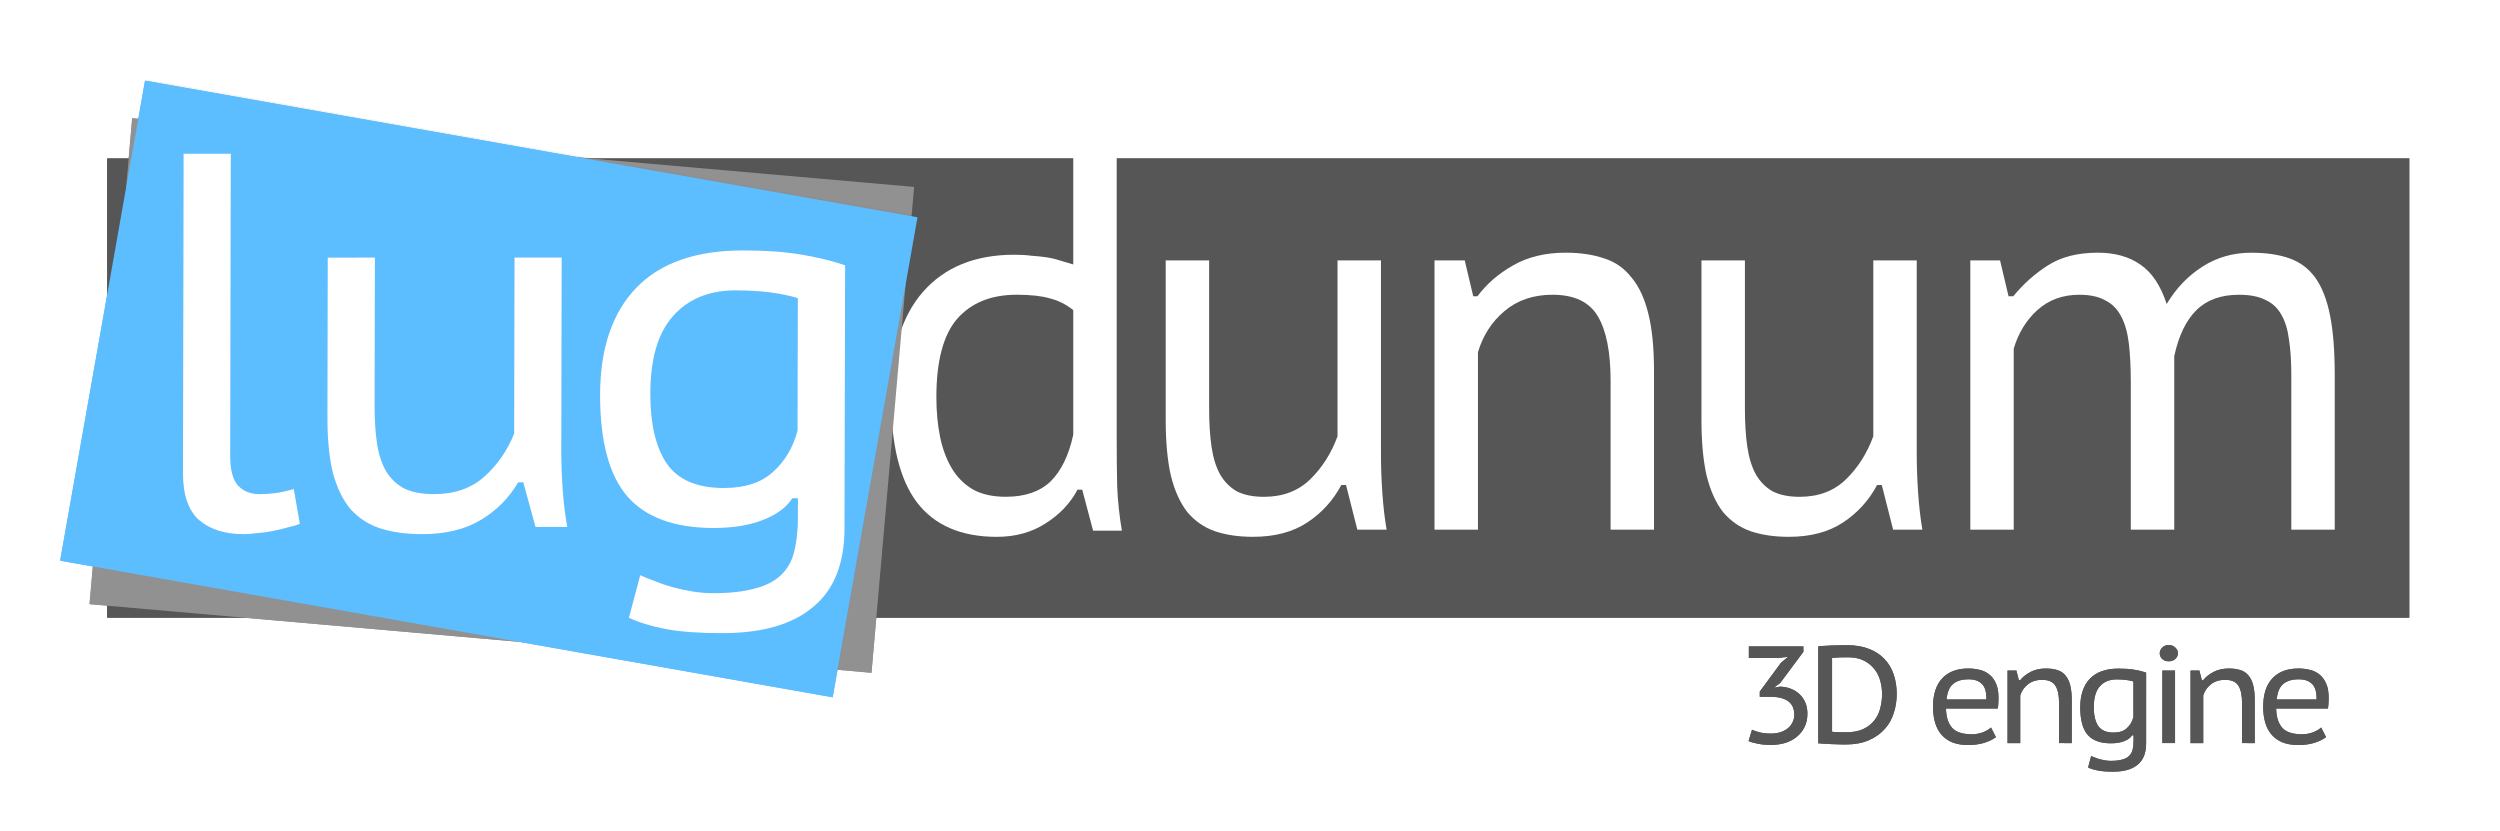 <?xml version="1.0" encoding="UTF-8" standalone="no"?>
<svg
   xmlns:osb="http://www.openswatchbook.org/uri/2009/osb"
   xmlns:dc="http://purl.org/dc/elements/1.1/"
   xmlns:cc="http://creativecommons.org/ns#"
   xmlns:rdf="http://www.w3.org/1999/02/22-rdf-syntax-ns#"
   xmlns:svg="http://www.w3.org/2000/svg"
   xmlns="http://www.w3.org/2000/svg"
   xmlns:xlink="http://www.w3.org/1999/xlink"
   xmlns:sodipodi="http://sodipodi.sourceforge.net/DTD/sodipodi-0.dtd"
   xmlns:inkscape="http://www.inkscape.org/namespaces/inkscape"
   height="36.833mm"
   id="svg169"
   inkscape:export-filename="/home/arch/git/lugdunum/Visual-Identity/logo/logo.png"
   inkscape:export-xdpi="149.25999"
   inkscape:export-ydpi="149.25999"
   inkscape:version="0.92.1 r"
   sodipodi:docname="long.svg"
   version="1.1"
   viewBox="0 0 110.792 36.833"
   width="110.792mm">
  <sodipodi:namedview
     bordercolor="#666666"
     borderopacity="1"
     fit-margin-bottom="2"
     fit-margin-left="2"
     fit-margin-right="2"
     fit-margin-top="2"
     gridtolerance="10"
     guidetolerance="10"
     id="namedview171"
     inkscape:current-layer="layer1"
     inkscape:cx="418.35672"
     inkscape:cy="-143.81057"
     inkscape:guide-bbox="true"
     inkscape:object-paths="true"
     inkscape:pagecheckerboard="false"
     inkscape:pageopacity="0"
     inkscape:pageshadow="2"
     inkscape:showpageshadow="true"
     inkscape:snap-center="true"
     inkscape:snap-midpoints="true"
     inkscape:snap-object-midpoints="true"
     inkscape:snap-smooth-nodes="true"
     inkscape:window-height="1051"
     inkscape:window-maximized="1"
     inkscape:window-width="1920"
     inkscape:window-x="0"
     inkscape:window-y="0"
     inkscape:zoom="0.5648008"
     objecttolerance="10"
     pagecolor="#ffffff"
     showborder="true"
     showgrid="false"
     showguides="true" />
  <defs
     id="defs31">
    <linearGradient
       id="linearGradient6999"
       osb:paint="solid">
      <stop
         id="stop6997"
         offset="0"
         style="stop-color:#000000;stop-opacity:1;" />
    </linearGradient>
    <linearGradient
       id="linearGradient6993">
      <stop
         id="stop6991"
         offset="0"
         style="stop-color:#000000;stop-opacity:1;" />
    </linearGradient>
    <linearGradient
       id="linearGradient6985"
       osb:paint="solid">
      <stop
         id="stop6983"
         offset="0"
         style="stop-color:#ade300;stop-opacity:1;" />
    </linearGradient>
    <linearGradient
       id="linearGradient5542">
      <stop
         id="stop5540"
         offset="0"
         style="stop-color:#ade300;stop-opacity:1;" />
    </linearGradient>
    <linearGradient
       id="secondary-main-color-4"
       osb:paint="solid">
      <stop
         id="stop5534"
         offset="0"
         style="stop-color:#a2de40;stop-opacity:1;" />
    </linearGradient>
    <linearGradient
       id="card-back-dark-color-7"
       osb:paint="solid">
      <stop
         id="stop6178"
         offset="0"
         style="stop-color:#9d9d9d;stop-opacity:1;" />
    </linearGradient>
    <linearGradient
       id="background-dark-color-6"
       osb:paint="solid">
      <stop
         id="stop6170"
         offset="0"
         style="stop-color:#6d6d6d;stop-opacity:1;" />
    </linearGradient>
    <linearGradient
       id="sub-text-dark-color-3"
       osb:paint="solid">
      <stop
         id="stop6164"
         offset="0"
         style="stop-color:#ffffff;stop-opacity:1;" />
    </linearGradient>
    <linearGradient
       gradientTransform="translate(28.404,118.455)"
       id="sub-text-color"
       osb:paint="solid">
      <stop
         id="stop2"
         offset="0"
         stop-color="#565656" />
    </linearGradient>
    <linearGradient
       gradientTransform="rotate(180,-20.725,-11.64)"
       id="background-color"
       osb:paint="solid">
      <stop
         id="stop5"
         offset="0"
         stop-color="#565656" />
    </linearGradient>
    <linearGradient
       gradientTransform="translate(28.404,118.455)"
       id="card-back-color"
       osb:paint="solid">
      <stop
         id="stop8"
         offset="0"
         stop-color="#919191" />
    </linearGradient>
    <linearGradient
       gradientTransform="translate(65.445,118.455)"
       id="main-color"
       osb:paint="solid">
      <stop
         id="stop11"
         offset="0"
         stop-color="#5cbdff" />
    </linearGradient>
    <filter
       height="1.224"
       id="f"
       style="color-interpolation-filters:sRGB"
       width="1.151"
       x="-0.075"
       y="-0.112">
      <feGaussianBlur
         id="feGaussianBlur14"
         stdDeviation=".982" />
    </filter>
    <filter
       height="1.215"
       id="h"
       style="color-interpolation-filters:sRGB"
       width="1.155"
       x="-0.077"
       y="-0.108">
      <feGaussianBlur
         id="feGaussianBlur17"
         stdDeviation="1.05" />
    </filter>
    <filter
       height="1.212"
       id="j"
       style="color-interpolation-filters:sRGB"
       width="1.137"
       x="-0.068"
       y="-0.106">
      <feGaussianBlur
         id="feGaussianBlur20"
         stdDeviation=".788" />
    </filter>
    <filter
       height="1.168"
       id="k"
       style="color-interpolation-filters:sRGB"
       width="1.168"
       x="-0.084"
       y="-0.084">
      <feGaussianBlur
         id="feGaussianBlur23"
         stdDeviation=".382" />
    </filter>
    <linearGradient
       gradientUnits="userSpaceOnUse"
       id="g"
       x1="-713.919"
       x2="-684.099"
       xlink:href="#card-back-color"
       y1="-607.328"
       y2="-607.328" />
    <linearGradient
       gradientUnits="userSpaceOnUse"
       id="d"
       x1="-120.404"
       x2="-18.383"
       xlink:href="#background-color"
       y1="23.215"
       y2="23.215" />
    <linearGradient
       gradientUnits="userSpaceOnUse"
       id="l"
       x1="628.838"
       x2="657.919"
       xlink:href="#sub-text-color"
       y1="681.555"
       y2="681.555" />
    <linearGradient
       gradientUnits="userSpaceOnUse"
       id="m"
       x1="153.513"
       x2="187.427"
       xlink:href="#sub-text-color"
       y1="-9.547"
       y2="-9.547" />
    <linearGradient
       gradientUnits="userSpaceOnUse"
       id="e"
       x1="83.331"
       x2="117.244"
       xlink:href="#sub-text-color"
       y1="-9.219"
       y2="-9.219" />
    <linearGradient
       gradientTransform="translate(-10.269)"
       gradientUnits="userSpaceOnUse"
       id="linearGradient6168"
       inkscape:collect="always"
       x1="54.368"
       x2="61.328"
       xlink:href="#sub-text-dark-color-3"
       y1="26.372"
       y2="26.372" />
    <linearGradient
       gradientTransform="translate(-10.269)"
       gradientUnits="userSpaceOnUse"
       id="linearGradient6174"
       inkscape:collect="always"
       x1="54.368"
       x2="61.328"
       xlink:href="#background-dark-color-6"
       y1="21.08"
       y2="21.08" />
    <linearGradient
       gradientTransform="translate(-10.269)"
       gradientUnits="userSpaceOnUse"
       id="linearGradient6182"
       inkscape:collect="always"
       x1="54.368"
       x2="61.328"
       xlink:href="#card-back-dark-color-7"
       y1="15.789"
       y2="15.789" />
    <linearGradient
       gradientUnits="userSpaceOnUse"
       id="linearGradient4635"
       inkscape:collect="always"
       x1="83.331"
       x2="117.244"
       xlink:href="#sub-text-color"
       y1="-9.219"
       y2="-9.219" />
    <filter
       height="1.203"
       id="filter5078"
       inkscape:collect="always"
       style="color-interpolation-filters:sRGB"
       width="1.143"
       x="-0.072"
       y="-0.102">
      <feGaussianBlur
         id="feGaussianBlur5080"
         inkscape:collect="always"
         stdDeviation="0.874" />
    </filter>
    <linearGradient
       gradientTransform="translate(-0.166)"
       gradientUnits="userSpaceOnUse"
       id="linearGradient5114"
       inkscape:collect="always"
       x1="83.331"
       x2="117.244"
       xlink:href="#sub-text-color"
       y1="-9.219"
       y2="-9.219" />
    <linearGradient
       gradientTransform="translate(-0.166)"
       gradientUnits="userSpaceOnUse"
       id="linearGradient5116"
       inkscape:collect="always"
       x1="83.331"
       x2="117.244"
       xlink:href="#sub-text-color"
       y1="-9.219"
       y2="-9.219" />
    <filter
       height="1.224"
       id="f-7"
       style="color-interpolation-filters:sRGB"
       width="1.151"
       x="-0.075"
       y="-0.112">
      <feGaussianBlur
         id="feGaussianBlur14-5"
         stdDeviation=".982" />
    </filter>
    <linearGradient
       gradientUnits="userSpaceOnUse"
       id="g-2"
       x1="-713.919"
       x2="-684.099"
       xlink:href="#card-back-color"
       y1="-607.328"
       y2="-607.328" />
    <filter
       height="1.215"
       id="h-8"
       style="color-interpolation-filters:sRGB"
       width="1.155"
       x="-0.077"
       y="-0.108">
      <feGaussianBlur
         id="feGaussianBlur17-6"
         stdDeviation="1.05" />
    </filter>
    <linearGradient
       gradientTransform="translate(-0.166)"
       gradientUnits="userSpaceOnUse"
       id="linearGradient5506"
       inkscape:collect="always"
       x1="83.331"
       x2="117.244"
       xlink:href="#sub-text-color"
       y1="-9.219"
       y2="-9.219" />
    <linearGradient
       gradientTransform="translate(-0.166)"
       gradientUnits="userSpaceOnUse"
       id="linearGradient5508"
       inkscape:collect="always"
       x1="83.331"
       x2="117.244"
       xlink:href="#sub-text-color"
       y1="-9.219"
       y2="-9.219" />
    <linearGradient
       gradientUnits="userSpaceOnUse"
       id="linearGradient5510"
       inkscape:collect="always"
       x1="83.331"
       x2="117.244"
       xlink:href="#sub-text-color"
       y1="-9.219"
       y2="-9.219" />
    <linearGradient
       gradientUnits="userSpaceOnUse"
       id="linearGradient5512"
       inkscape:collect="always"
       x1="83.331"
       x2="117.244"
       xlink:href="#sub-text-color"
       y1="-9.219"
       y2="-9.219" />
    <linearGradient
       gradientUnits="userSpaceOnUse"
       id="linearGradient5514"
       inkscape:collect="always"
       x1="83.331"
       x2="117.244"
       xlink:href="#sub-text-color"
       y1="-9.219"
       y2="-9.219" />
    <linearGradient
       gradientUnits="userSpaceOnUse"
       id="linearGradient5516"
       inkscape:collect="always"
       x1="83.331"
       x2="117.244"
       xlink:href="#sub-text-color"
       y1="-9.219"
       y2="-9.219" />
    <linearGradient
       gradientUnits="userSpaceOnUse"
       id="linearGradient5518"
       inkscape:collect="always"
       x1="83.331"
       x2="117.244"
       xlink:href="#sub-text-color"
       y1="-9.219"
       y2="-9.219" />
    <linearGradient
       gradientUnits="userSpaceOnUse"
       id="linearGradient5520"
       inkscape:collect="always"
       x1="83.331"
       x2="117.244"
       xlink:href="#sub-text-color"
       y1="-9.219"
       y2="-9.219" />
    <filter
       height="1.224"
       id="f-7-4"
       style="color-interpolation-filters:sRGB"
       width="1.151"
       x="-0.075"
       y="-0.112">
      <feGaussianBlur
         id="feGaussianBlur14-5-3"
         stdDeviation=".982" />
    </filter>
    <linearGradient
       gradientUnits="userSpaceOnUse"
       id="g-2-9"
       x1="-713.919"
       x2="-684.099"
       xlink:href="#card-back-color"
       y1="-607.328"
       y2="-607.328" />
    <filter
       height="1.215"
       id="h-8-4"
       style="color-interpolation-filters:sRGB"
       width="1.155"
       x="-0.077"
       y="-0.108">
      <feGaussianBlur
         id="feGaussianBlur17-6-0"
         stdDeviation="1.05" />
    </filter>
    <linearGradient
       gradientTransform="translate(-0.166)"
       gradientUnits="userSpaceOnUse"
       id="linearGradient5802"
       inkscape:collect="always"
       x1="83.331"
       x2="117.244"
       xlink:href="#sub-text-color"
       y1="-9.219"
       y2="-9.219" />
    <linearGradient
       gradientTransform="translate(-0.166)"
       gradientUnits="userSpaceOnUse"
       id="linearGradient5804"
       inkscape:collect="always"
       x1="83.331"
       x2="117.244"
       xlink:href="#sub-text-color"
       y1="-9.219"
       y2="-9.219" />
    <linearGradient
       gradientUnits="userSpaceOnUse"
       id="linearGradient5806"
       inkscape:collect="always"
       x1="83.331"
       x2="117.244"
       xlink:href="#sub-text-color"
       y1="-9.219"
       y2="-9.219" />
    <linearGradient
       gradientUnits="userSpaceOnUse"
       id="linearGradient5808"
       inkscape:collect="always"
       x1="83.331"
       x2="117.244"
       xlink:href="#sub-text-color"
       y1="-9.219"
       y2="-9.219" />
    <linearGradient
       gradientUnits="userSpaceOnUse"
       id="linearGradient5810"
       inkscape:collect="always"
       x1="83.331"
       x2="117.244"
       xlink:href="#sub-text-color"
       y1="-9.219"
       y2="-9.219" />
    <linearGradient
       gradientUnits="userSpaceOnUse"
       id="linearGradient5812"
       inkscape:collect="always"
       x1="83.331"
       x2="117.244"
       xlink:href="#sub-text-color"
       y1="-9.219"
       y2="-9.219" />
    <linearGradient
       gradientUnits="userSpaceOnUse"
       id="linearGradient5814"
       inkscape:collect="always"
       x1="83.331"
       x2="117.244"
       xlink:href="#sub-text-color"
       y1="-9.219"
       y2="-9.219" />
    <linearGradient
       gradientUnits="userSpaceOnUse"
       id="linearGradient5816"
       inkscape:collect="always"
       x1="83.331"
       x2="117.244"
       xlink:href="#sub-text-color"
       y1="-9.219"
       y2="-9.219" />
    <linearGradient
       gradientUnits="userSpaceOnUse"
       id="linearGradient5818"
       inkscape:collect="always"
       x1="83.331"
       x2="117.244"
       xlink:href="#sub-text-color"
       y1="-9.219"
       y2="-9.219" />
    <linearGradient
       gradientUnits="userSpaceOnUse"
       id="linearGradient6114"
       inkscape:collect="always"
       x1="-713.919"
       x2="-684.099"
       xlink:href="#card-back-dark-color-7"
       y1="-607.328"
       y2="-607.328" />
    <linearGradient
       gradientTransform="translate(-0.166)"
       gradientUnits="userSpaceOnUse"
       id="linearGradient6116"
       inkscape:collect="always"
       x1="83.331"
       x2="117.244"
       xlink:href="#sub-text-dark-color-3"
       y1="-9.219"
       y2="-9.219" />
    <linearGradient
       gradientTransform="translate(-0.166)"
       gradientUnits="userSpaceOnUse"
       id="linearGradient6118"
       inkscape:collect="always"
       x1="83.331"
       x2="117.244"
       xlink:href="#sub-text-dark-color-3"
       y1="-9.219"
       y2="-9.219" />
    <linearGradient
       gradientUnits="userSpaceOnUse"
       id="linearGradient6120"
       inkscape:collect="always"
       x1="83.331"
       x2="117.244"
       xlink:href="#sub-text-dark-color-3"
       y1="-9.219"
       y2="-9.219" />
    <linearGradient
       gradientUnits="userSpaceOnUse"
       id="linearGradient6122"
       inkscape:collect="always"
       x1="83.331"
       x2="117.244"
       xlink:href="#sub-text-dark-color-3"
       y1="-9.219"
       y2="-9.219" />
    <linearGradient
       gradientUnits="userSpaceOnUse"
       id="linearGradient6124"
       inkscape:collect="always"
       x1="83.331"
       x2="117.244"
       xlink:href="#sub-text-dark-color-3"
       y1="-9.219"
       y2="-9.219" />
    <linearGradient
       gradientUnits="userSpaceOnUse"
       id="linearGradient6126"
       inkscape:collect="always"
       x1="83.331"
       x2="117.244"
       xlink:href="#sub-text-dark-color-3"
       y1="-9.219"
       y2="-9.219" />
    <linearGradient
       gradientUnits="userSpaceOnUse"
       id="linearGradient6128"
       inkscape:collect="always"
       x1="83.331"
       x2="117.244"
       xlink:href="#sub-text-dark-color-3"
       y1="-9.219"
       y2="-9.219" />
    <linearGradient
       gradientUnits="userSpaceOnUse"
       id="linearGradient6130"
       inkscape:collect="always"
       x1="83.331"
       x2="117.244"
       xlink:href="#sub-text-dark-color-3"
       y1="-9.219"
       y2="-9.219" />
    <linearGradient
       gradientUnits="userSpaceOnUse"
       id="linearGradient6132"
       inkscape:collect="always"
       x1="83.331"
       x2="117.244"
       xlink:href="#sub-text-dark-color-3"
       y1="-9.219"
       y2="-9.219" />
    <linearGradient
       gradientUnits="userSpaceOnUse"
       id="linearGradient6134"
       inkscape:collect="always"
       x1="-120.404"
       x2="-18.383"
       xlink:href="#background-dark-color-6"
       y1="23.215"
       y2="23.215" />
    <linearGradient
       gradientTransform="translate(-0.166)"
       gradientUnits="userSpaceOnUse"
       id="linearGradient6136"
       inkscape:collect="always"
       x1="83.331"
       x2="117.244"
       xlink:href="#sub-text-dark-color-3"
       y1="-9.219"
       y2="-9.219" />
    <linearGradient
       gradientTransform="translate(-0.166)"
       gradientUnits="userSpaceOnUse"
       id="linearGradient6138"
       inkscape:collect="always"
       x1="83.331"
       x2="117.244"
       xlink:href="#sub-text-dark-color-3"
       y1="-9.219"
       y2="-9.219" />
    <linearGradient
       gradientUnits="userSpaceOnUse"
       id="linearGradient6140"
       inkscape:collect="always"
       x1="83.331"
       x2="117.244"
       xlink:href="#sub-text-dark-color-3"
       y1="-9.219"
       y2="-9.219" />
    <linearGradient
       gradientUnits="userSpaceOnUse"
       id="linearGradient6142"
       inkscape:collect="always"
       x1="83.331"
       x2="117.244"
       xlink:href="#sub-text-dark-color-3"
       y1="-9.219"
       y2="-9.219" />
    <linearGradient
       gradientUnits="userSpaceOnUse"
       id="linearGradient6144"
       inkscape:collect="always"
       x1="83.331"
       x2="117.244"
       xlink:href="#sub-text-dark-color-3"
       y1="-9.219"
       y2="-9.219" />
    <linearGradient
       gradientUnits="userSpaceOnUse"
       id="linearGradient6146"
       inkscape:collect="always"
       x1="83.331"
       x2="117.244"
       xlink:href="#sub-text-dark-color-3"
       y1="-9.219"
       y2="-9.219" />
    <linearGradient
       gradientUnits="userSpaceOnUse"
       id="linearGradient6148"
       inkscape:collect="always"
       x1="83.331"
       x2="117.244"
       xlink:href="#sub-text-dark-color-3"
       y1="-9.219"
       y2="-9.219" />
    <linearGradient
       gradientUnits="userSpaceOnUse"
       id="linearGradient6150"
       inkscape:collect="always"
       x1="83.331"
       x2="117.244"
       xlink:href="#sub-text-dark-color-3"
       y1="-9.219"
       y2="-9.219" />
    <linearGradient
       gradientUnits="userSpaceOnUse"
       id="linearGradient6152"
       inkscape:collect="always"
       x1="83.331"
       x2="117.244"
       xlink:href="#sub-text-color"
       y1="-9.219"
       y2="-9.219" />
    <linearGradient
       gradientUnits="userSpaceOnUse"
       id="linearGradient6154"
       inkscape:collect="always"
       x1="-713.919"
       x2="-684.099"
       xlink:href="#card-back-dark-color-7"
       y1="-607.328"
       y2="-607.328" />
    <linearGradient
       gradientUnits="userSpaceOnUse"
       id="linearGradient6177"
       inkscape:collect="always"
       x1="-120.404"
       x2="-18.383"
       xlink:href="#background-color"
       y1="23.215"
       y2="23.215" />
    <linearGradient
       gradientTransform="translate(-0.166)"
       gradientUnits="userSpaceOnUse"
       id="linearGradient6179"
       inkscape:collect="always"
       x1="83.331"
       x2="117.244"
       xlink:href="#sub-text-color"
       y1="-9.219"
       y2="-9.219" />
    <linearGradient
       gradientTransform="translate(-0.166)"
       gradientUnits="userSpaceOnUse"
       id="linearGradient6181"
       inkscape:collect="always"
       x1="83.331"
       x2="117.244"
       xlink:href="#sub-text-color"
       y1="-9.219"
       y2="-9.219" />
    <linearGradient
       gradientUnits="userSpaceOnUse"
       id="linearGradient6183"
       inkscape:collect="always"
       x1="83.331"
       x2="117.244"
       xlink:href="#sub-text-color"
       y1="-9.219"
       y2="-9.219" />
    <linearGradient
       gradientUnits="userSpaceOnUse"
       id="linearGradient6185"
       inkscape:collect="always"
       x1="83.331"
       x2="117.244"
       xlink:href="#sub-text-color"
       y1="-9.219"
       y2="-9.219" />
    <linearGradient
       gradientUnits="userSpaceOnUse"
       id="linearGradient6187"
       inkscape:collect="always"
       x1="83.331"
       x2="117.244"
       xlink:href="#sub-text-color"
       y1="-9.219"
       y2="-9.219" />
    <linearGradient
       gradientUnits="userSpaceOnUse"
       id="linearGradient6189"
       inkscape:collect="always"
       x1="83.331"
       x2="117.244"
       xlink:href="#sub-text-color"
       y1="-9.219"
       y2="-9.219" />
    <linearGradient
       gradientUnits="userSpaceOnUse"
       id="linearGradient6191"
       inkscape:collect="always"
       x1="83.331"
       x2="117.244"
       xlink:href="#sub-text-color"
       y1="-9.219"
       y2="-9.219" />
    <linearGradient
       gradientUnits="userSpaceOnUse"
       id="linearGradient6193"
       inkscape:collect="always"
       x1="83.331"
       x2="117.244"
       xlink:href="#sub-text-color"
       y1="-9.219"
       y2="-9.219" />
    <linearGradient
       gradientUnits="userSpaceOnUse"
       id="linearGradient6195"
       inkscape:collect="always"
       x1="83.331"
       x2="117.244"
       xlink:href="#sub-text-color"
       y1="-9.219"
       y2="-9.219" />
    <linearGradient
       gradientUnits="userSpaceOnUse"
       id="linearGradient6197"
       inkscape:collect="always"
       x1="-713.919"
       x2="-684.099"
       xlink:href="#card-back-color"
       y1="-607.328"
       y2="-607.328" />
    <linearGradient
       gradientUnits="userSpaceOnUse"
       id="linearGradient6199"
       inkscape:collect="always"
       x1="83.331"
       x2="117.244"
       xlink:href="#sub-text-color"
       y1="-9.219"
       y2="-9.219" />
    <linearGradient
       gradientUnits="userSpaceOnUse"
       id="linearGradient6201"
       inkscape:collect="always"
       x1="83.331"
       x2="117.244"
       xlink:href="#sub-text-color"
       y1="-9.219"
       y2="-9.219" />
    <linearGradient
       gradientUnits="userSpaceOnUse"
       id="linearGradient6203"
       inkscape:collect="always"
       x1="83.331"
       x2="117.244"
       xlink:href="#sub-text-color"
       y1="-9.219"
       y2="-9.219" />
    <linearGradient
       gradientUnits="userSpaceOnUse"
       id="linearGradient6205"
       inkscape:collect="always"
       x1="83.331"
       x2="117.244"
       xlink:href="#sub-text-color"
       y1="-9.219"
       y2="-9.219" />
    <linearGradient
       gradientUnits="userSpaceOnUse"
       id="linearGradient6207"
       inkscape:collect="always"
       x1="83.331"
       x2="117.244"
       xlink:href="#sub-text-color"
       y1="-9.219"
       y2="-9.219" />
    <linearGradient
       gradientUnits="userSpaceOnUse"
       id="linearGradient6209"
       inkscape:collect="always"
       x1="83.331"
       x2="117.244"
       xlink:href="#sub-text-color"
       y1="-9.219"
       y2="-9.219" />
    <linearGradient
       gradientUnits="userSpaceOnUse"
       id="linearGradient6211"
       inkscape:collect="always"
       x1="83.331"
       x2="117.244"
       xlink:href="#sub-text-color"
       y1="-9.219"
       y2="-9.219" />
    <linearGradient
       gradientTransform="rotate(180,-20.725,-11.64)"
       gradientUnits="userSpaceOnUse"
       id="linearGradient4857"
       inkscape:collect="always"
       xlink:href="#background-dark-color-6" />
    <linearGradient
       gradientUnits="userSpaceOnUse"
       id="linearGradient5387"
       inkscape:collect="always"
       x1="-713.919"
       x2="-684.099"
       xlink:href="#card-back-color"
       y1="-607.328"
       y2="-607.328" />
    <linearGradient
       gradientUnits="userSpaceOnUse"
       id="linearGradient5407"
       inkscape:collect="always"
       x1="-713.919"
       x2="-684.099"
       xlink:href="#card-back-color"
       y1="-607.328"
       y2="-607.328" />
    <linearGradient
       gradientUnits="userSpaceOnUse"
       id="linearGradient5427"
       inkscape:collect="always"
       x1="-120.404"
       x2="-18.383"
       xlink:href="#background-color"
       y1="23.215"
       y2="23.215" />
    <linearGradient
       gradientUnits="userSpaceOnUse"
       id="linearGradient5449"
       inkscape:collect="always"
       x1="-120.404"
       x2="-18.383"
       xlink:href="#background-color"
       y1="23.215"
       y2="23.215" />
    <linearGradient
       gradientUnits="userSpaceOnUse"
       id="linearGradient5469"
       inkscape:collect="always"
       x1="-713.919"
       x2="-684.099"
       xlink:href="#card-back-color"
       y1="-607.328"
       y2="-607.328" />
    <linearGradient
       gradientUnits="userSpaceOnUse"
       id="linearGradient6987"
       inkscape:collect="always"
       x1="43.967"
       x2="51.192"
       xlink:href="#secondary-main-color-4"
       y1="10.497"
       y2="10.497" />
    <linearGradient
       gradientTransform="translate(65.445,118.455)"
       gradientUnits="userSpaceOnUse"
       id="linearGradient7007"
       inkscape:collect="always"
       xlink:href="#secondary-main-color-4" />
    <linearGradient
       gradientTransform="translate(65.445,118.455)"
       gradientUnits="userSpaceOnUse"
       id="linearGradient7009"
       inkscape:collect="always"
       xlink:href="#secondary-main-color-4" />
    <linearGradient
       gradientTransform="translate(65.445,118.455)"
       gradientUnits="userSpaceOnUse"
       id="linearGradient7011"
       inkscape:collect="always"
       xlink:href="#secondary-main-color-4" />
    <linearGradient
       gradientUnits="userSpaceOnUse"
       id="linearGradient7157"
       inkscape:collect="always"
       x1="-713.919"
       x2="-684.099"
       xlink:href="#card-back-dark-color-7"
       y1="-607.328"
       y2="-607.328" />
    <linearGradient
       gradientTransform="translate(65.445,118.455)"
       gradientUnits="userSpaceOnUse"
       id="linearGradient7159"
       inkscape:collect="always"
       xlink:href="#secondary-main-color-4" />
    <linearGradient
       gradientUnits="userSpaceOnUse"
       id="linearGradient7161"
       inkscape:collect="always"
       x1="-120.404"
       x2="-18.383"
       xlink:href="#background-dark-color-6"
       y1="23.215"
       y2="23.215" />
    <linearGradient
       gradientUnits="userSpaceOnUse"
       id="linearGradient7163"
       inkscape:collect="always"
       x1="-713.919"
       x2="-684.099"
       xlink:href="#card-back-dark-color-7"
       y1="-607.328"
       y2="-607.328" />
    <linearGradient
       gradientTransform="translate(65.445,118.455)"
       gradientUnits="userSpaceOnUse"
       id="linearGradient7165"
       inkscape:collect="always"
       xlink:href="#secondary-main-color-4" />
    <linearGradient
       gradientTransform="rotate(180,-20.725,-11.64)"
       gradientUnits="userSpaceOnUse"
       id="linearGradient7167"
       inkscape:collect="always"
       xlink:href="#background-dark-color-6" />
  </defs>
  <g
     id="layer1"
     inkscape:groupmode="layer"
     inkscape:label="long"
     style="display:inline"
     transform="translate(-16.766,-54.188)">
    <g
       id="long"
       inkscape:export-xdpi="159.84"
       inkscape:export-ydpi="159.84"
       transform="translate(16.766,-110.175)">
      <path
         d="m 0,164.362 h 110.792 v 36.833 H 0 Z"
         id="path33"
         inkscape:connector-curvature="0"
         overflow="visible"
         style="color:#000000;overflow:visible;fill:none;marker:none;enable-background:accumulate" />
      <path
         d="M -120.404,13.039 H -18.383 V 33.392 H -120.404 Z"
         font-weight="400"
         id="path35"
         inkscape:connector-curvature="0"
         letter-spacing="0"
         overflow="visible"
         style="color:#000000;font-weight:400;line-height:125%;font-family:Arial;-inkscape-font-specification:Arial;text-align:center;letter-spacing:0;word-spacing:0;text-anchor:middle;overflow:visible;fill:url(#linearGradient6177);marker:none;enable-background:accumulate"
         transform="rotate(180,-6.816,102.388)"
         word-spacing="0" />
      <g
         aria-label="dunum"
         id="text39"
         style="font-weight:400;font-size:21.813px;line-height:14.092px;font-family:Arial;-inkscape-font-specification:Arial;text-align:center;letter-spacing:0;word-spacing:0;text-anchor:middle;stroke-width:1.118"
         transform="scale(0.959,1.042)">
        <path
           d="m 51.604,176.316 c 0,0.742 0.007,1.44 0.022,2.094 0.029,0.64 0.102,1.272 0.218,1.898 h -1.331 l -0.502,-1.745 h -0.218 c -0.334,0.582 -0.829,1.062 -1.483,1.44 -0.64,0.378 -1.389,0.567 -2.247,0.567 -1.643,0 -2.872,-0.487 -3.686,-1.461 -0.8,-0.974 -1.2,-2.472 -1.2,-4.494 0,-1.949 0.494,-3.439 1.483,-4.472 1.003,-1.047 2.407,-1.571 4.21,-1.571 0.305,0 0.574,0.015 0.807,0.044 0.247,0.015 0.473,0.036 0.676,0.065 0.218,0.029 0.422,0.073 0.611,0.131 0.204,0.058 0.414,0.116 0.633,0.174 v -4.588 h 2.007 z m -2.007,-5.388 c -0.334,-0.247 -0.698,-0.414 -1.091,-0.502 -0.378,-0.102 -0.887,-0.153 -1.527,-0.153 -1.178,0 -2.094,0.342 -2.748,1.025 -0.64,0.683 -0.96,1.796 -0.96,3.337 0,0.611 0.058,1.178 0.175,1.701 0.116,0.509 0.298,0.953 0.545,1.331 0.247,0.378 0.574,0.676 0.982,0.894 0.407,0.204 0.909,0.305 1.505,0.305 0.887,0 1.578,-0.218 2.072,-0.654 0.494,-0.451 0.843,-1.112 1.047,-1.985 z"
           id="path5082"
           inkscape:connector-curvature="0"
           sodipodi:nodetypes="sccccccscscsccccccsccscscscsccc"
           style="font-style:normal;font-variant:normal;font-weight:normal;font-stretch:normal;line-height:14.092px;font-family:'PT Sans Caption';-inkscape-font-specification:'PT Sans Caption';text-align:start;letter-spacing:-1.637px;text-anchor:start;fill:#ffffff;stroke-width:1.118" />
        <path
           d="m 55.876,168.812 v 6.304 q 0,0.916 0.109,1.614 0.109,0.698 0.393,1.178 0.284,0.458 0.763,0.72 0.502,0.24 1.265,0.24 1.309,0 2.138,-0.742 0.829,-0.742 1.265,-1.832 v -7.482 h 2.007 v 8.202 q 0,0.829 0.065,1.701 0.065,0.851 0.196,1.549 H 62.725 L 62.202,178.366 h -0.218 q -0.567,0.982 -1.571,1.592 -1.003,0.611 -2.509,0.611 -1.003,0 -1.767,-0.24 -0.742,-0.24 -1.265,-0.807 -0.502,-0.589 -0.763,-1.549 -0.24,-0.96 -0.24,-2.399 v -6.762 z"
           id="path5084"
           inkscape:connector-curvature="0"
           style="font-style:normal;font-variant:normal;font-weight:normal;font-stretch:normal;line-height:14.092px;font-family:'PT Sans Caption';-inkscape-font-specification:'PT Sans Caption';text-align:start;letter-spacing:-1.637px;text-anchor:start;fill:#ffffff;stroke-width:1.118" />
        <path
           d="m 74.428,180.264 v -6.326 q 0,-1.832 -0.589,-2.748 -0.589,-0.916 -2.094,-0.916 -1.331,0 -2.225,0.698 -0.873,0.676 -1.222,1.745 v 7.547 h -2.007 v -11.452 h 1.396 l 0.393,1.527 h 0.196 q 0.633,-0.785 1.636,-1.309 1.025,-0.545 2.443,-0.545 1.003,0 1.767,0.24 0.763,0.218 1.265,0.807 0.524,0.567 0.785,1.549 0.262,0.96 0.262,2.443 v 6.74 z"
           id="path5086"
           inkscape:connector-curvature="0"
           style="font-style:normal;font-variant:normal;font-weight:normal;font-stretch:normal;line-height:14.092px;font-family:'PT Sans Caption';-inkscape-font-specification:'PT Sans Caption';text-align:start;letter-spacing:-1.637px;text-anchor:start;fill:#ffffff;stroke-width:1.118" />
        <path
           d="m 80.635,168.812 v 6.304 q 0,0.916 0.109,1.614 0.109,0.698 0.393,1.178 0.284,0.458 0.763,0.72 0.502,0.24 1.265,0.24 1.309,0 2.138,-0.742 0.829,-0.742 1.265,-1.832 v -7.482 h 2.007 v 8.202 q 0,0.829 0.065,1.701 0.065,0.851 0.196,1.549 h -1.352 l -0.524,-1.898 h -0.218 q -0.567,0.982 -1.571,1.592 -1.003,0.611 -2.509,0.611 -1.003,0 -1.767,-0.24 -0.742,-0.24 -1.265,-0.807 -0.502,-0.589 -0.763,-1.549 -0.24,-0.96 -0.24,-2.399 v -6.762 z"
           id="path5088"
           inkscape:connector-curvature="0"
           style="font-style:normal;font-variant:normal;font-weight:normal;font-stretch:normal;line-height:14.092px;font-family:'PT Sans Caption';-inkscape-font-specification:'PT Sans Caption';text-align:start;letter-spacing:-1.637px;text-anchor:start;fill:#ffffff;stroke-width:1.118" />
        <path
           d="m 98.467,180.264 v -6.282 q 0,-0.916 -0.087,-1.614 -0.087,-0.698 -0.349,-1.156 -0.262,-0.48 -0.742,-0.698 -0.458,-0.24 -1.2,-0.24 -1.156,0 -1.941,0.654 -0.763,0.633 -1.091,1.636 v 7.7 H 91.051 v -11.452 h 1.374 l 0.393,1.527 h 0.218 q 0.698,-0.785 1.592,-1.309 0.916,-0.545 2.312,-0.545 1.178,0 1.963,0.502 0.807,0.502 1.222,1.68 0.654,-1.003 1.658,-1.592 1.003,-0.589 2.247,-0.589 1.047,0 1.767,0.24 0.742,0.24 1.2,0.829 0.458,0.589 0.676,1.592 0.218,1.003 0.218,2.53 v 6.588 h -2.007 v -6.588 q 0,-0.873 -0.109,-1.505 -0.087,-0.633 -0.349,-1.047 -0.262,-0.436 -0.742,-0.633 -0.458,-0.218 -1.222,-0.218 -1.243,0 -1.963,0.654 -0.72,0.654 -1.025,1.963 v 7.373 z"
           id="path5090"
           inkscape:connector-curvature="0"
           style="font-style:normal;font-variant:normal;font-weight:normal;font-stretch:normal;line-height:14.092px;font-family:'PT Sans Caption';-inkscape-font-specification:'PT Sans Caption';text-align:start;letter-spacing:-1.637px;text-anchor:start;fill:#ffffff;stroke-width:1.118" />
      </g>
      <g
         aria-label="3D engine"
         id="text45"
         style="font-weight:400;font-size:0.765px;line-height:14.691px;font-family:Arial;-inkscape-font-specification:Arial;text-align:end;letter-spacing:0;word-spacing:0;text-anchor:end;fill:url(#linearGradient6195);stroke-width:1.166"
         transform="translate(-13.633,204.777)">
        <path
           d="m 92.122,-7.905 q 0.227,0 0.416,-0.061 0.19,-0.061 0.324,-0.171 0.135,-0.11 0.208,-0.263 0.08,-0.153 0.08,-0.337 0,-0.404 -0.269,-0.6 -0.269,-0.196 -0.765,-0.196 h -0.496 v -0.233 l 0.937,-1.273 0.318,-0.269 -0.453,0.055 h -1.286 v -0.514 h 2.418 v 0.239 l -1.035,1.39 -0.245,0.178 v 0.018 l 0.233,-0.043 q 0.263,0.006 0.484,0.092 0.227,0.086 0.392,0.245 0.165,0.153 0.257,0.373 0.092,0.214 0.092,0.484 0,0.343 -0.129,0.6 -0.129,0.257 -0.349,0.435 -0.22,0.178 -0.514,0.269 -0.294,0.086 -0.631,0.086 -0.3,0 -0.551,-0.049 -0.251,-0.043 -0.435,-0.122 l 0.153,-0.502 q 0.159,0.073 0.367,0.122 0.214,0.049 0.478,0.049 z"
           id="path5093"
           inkscape:connector-curvature="0"
           style="font-style:normal;font-variant:normal;font-weight:normal;font-stretch:normal;font-size:6.122px;font-family:'PT Sans Caption';-inkscape-font-specification:'PT Sans Caption';text-align:end;letter-spacing:-0.529px;fill:url(#linearGradient6179)" />
        <path
           d="m 94.212,-11.768 q 0.122,-0.018 0.282,-0.024 0.165,-0.012 0.337,-0.018 0.178,-0.006 0.343,-0.006 0.171,-0.006 0.312,-0.006 0.563,0 0.973,0.165 0.416,0.159 0.686,0.447 0.275,0.288 0.41,0.686 0.135,0.398 0.135,0.869 0,0.429 -0.129,0.833 -0.122,0.398 -0.398,0.71 -0.275,0.312 -0.71,0.502 -0.429,0.19 -1.041,0.19 -0.104,0 -0.282,-0.006 -0.171,-0.006 -0.355,-0.012 -0.184,-0.006 -0.343,-0.018 -0.153,-0.006 -0.22,-0.018 z m 1.292,0.484 q -0.086,0 -0.184,0 -0.098,0 -0.196,0.006 -0.098,0.006 -0.178,0.012 -0.08,0.006 -0.122,0.012 v 3.269 q 0.031,0.006 0.116,0.012 0.092,0 0.19,0.006 0.098,0 0.184,0.006 0.086,0 0.122,0 0.459,0 0.765,-0.141 0.312,-0.147 0.496,-0.386 0.19,-0.239 0.263,-0.539 0.08,-0.306 0.08,-0.631 0,-0.275 -0.073,-0.563 -0.073,-0.288 -0.251,-0.52 -0.178,-0.239 -0.471,-0.392 -0.294,-0.153 -0.741,-0.153 z"
           id="path5095"
           inkscape:connector-curvature="0"
           style="font-style:normal;font-variant:normal;font-weight:normal;font-stretch:normal;font-size:6.122px;font-family:'PT Sans Caption';-inkscape-font-specification:'PT Sans Caption';text-align:end;letter-spacing:-0.529px;fill:url(#linearGradient6181)" />
        <path
           d="m 102.085,-7.746 q -0.214,0.159 -0.533,0.257 -0.318,0.092 -0.692,0.092 -0.404,0 -0.704,-0.116 -0.294,-0.122 -0.484,-0.343 -0.19,-0.22 -0.282,-0.533 -0.092,-0.312 -0.092,-0.698 0,-0.826 0.404,-1.261 0.41,-0.441 1.163,-0.441 0.239,0 0.478,0.055 0.239,0.049 0.429,0.196 0.19,0.141 0.306,0.392 0.122,0.251 0.122,0.655 0,0.098 -0.006,0.227 -0.006,0.129 -0.025,0.251 h -2.296 q 0.012,0.563 0.269,0.851 0.257,0.288 0.875,0.288 0.257,0 0.49,-0.086 0.233,-0.092 0.361,-0.214 z m -0.422,-1.671 q 0.012,-0.49 -0.202,-0.692 -0.208,-0.202 -0.588,-0.202 -0.429,0 -0.68,0.202 -0.251,0.202 -0.294,0.692 z"
           id="path5097"
           inkscape:connector-curvature="0"
           style="font-style:normal;font-variant:normal;font-weight:normal;font-stretch:normal;font-size:6.122px;font-family:'PT Sans Caption';-inkscape-font-specification:'PT Sans Caption';text-align:end;letter-spacing:-0.529px;fill:url(#linearGradient6183)" />
        <path
           d="m 104.884,-7.483 v -1.775 q 0,-0.514 -0.165,-0.771 -0.165,-0.257 -0.588,-0.257 -0.373,0 -0.624,0.196 -0.245,0.19 -0.343,0.49 v 2.118 h -0.563 V -10.697 h 0.392 l 0.11,0.429 h 0.055 q 0.178,-0.22 0.459,-0.367 0.288,-0.153 0.686,-0.153 0.282,0 0.496,0.067 0.214,0.061 0.355,0.227 0.147,0.159 0.22,0.435 0.073,0.269 0.073,0.686 v 1.892 z"
           id="path5099"
           inkscape:connector-curvature="0"
           style="font-style:normal;font-variant:normal;font-weight:normal;font-stretch:normal;font-size:6.122px;font-family:'PT Sans Caption';-inkscape-font-specification:'PT Sans Caption';text-align:end;letter-spacing:-0.529px;fill:url(#linearGradient6185)" />
        <path
           d="m 108.742,-7.465 q 0,0.631 -0.373,0.937 -0.367,0.312 -1.084,0.312 -0.416,0 -0.673,-0.049 -0.257,-0.049 -0.441,-0.135 l 0.135,-0.508 q 0.08,0.037 0.184,0.073 0.104,0.043 0.22,0.073 0.116,0.031 0.233,0.049 0.122,0.018 0.233,0.018 0.3,0 0.496,-0.055 0.196,-0.049 0.312,-0.159 0.116,-0.11 0.159,-0.282 0.043,-0.171 0.043,-0.41 v -0.227 h -0.067 q -0.098,0.159 -0.343,0.257 -0.245,0.098 -0.594,0.098 -0.698,0 -1.028,-0.373 -0.331,-0.38 -0.331,-1.218 0,-0.826 0.429,-1.273 0.429,-0.447 1.273,-0.447 0.404,0 0.692,0.049 0.294,0.049 0.526,0.129 z m -1.439,-0.484 q 0.373,0 0.582,-0.19 0.214,-0.19 0.294,-0.496 v -1.579 q -0.141,-0.043 -0.324,-0.067 -0.184,-0.024 -0.416,-0.024 -0.478,0 -0.747,0.306 -0.269,0.3 -0.269,0.924 0,0.539 0.196,0.833 0.202,0.294 0.686,0.294 z"
           id="path5101"
           inkscape:connector-curvature="0"
           style="font-style:normal;font-variant:normal;font-weight:normal;font-stretch:normal;font-size:6.122px;font-family:'PT Sans Caption';-inkscape-font-specification:'PT Sans Caption';text-align:end;letter-spacing:-0.529px;fill:url(#linearGradient6187)" />
        <path
           d="m 109.461,-10.697 h 0.563 v 3.214 h -0.563 z m -0.116,-0.765 q 0,-0.141 0.11,-0.251 0.11,-0.116 0.288,-0.116 0.178,0 0.294,0.116 0.116,0.11 0.116,0.251 0,0.141 -0.116,0.251 -0.116,0.104 -0.294,0.104 -0.178,0 -0.288,-0.104 -0.11,-0.11 -0.11,-0.251 z"
           id="path5103"
           inkscape:connector-curvature="0"
           style="font-style:normal;font-variant:normal;font-weight:normal;font-stretch:normal;font-size:6.122px;font-family:'PT Sans Caption';-inkscape-font-specification:'PT Sans Caption';text-align:end;letter-spacing:-0.529px;fill:url(#linearGradient6189)" />
        <path
           d="m 112.994,-7.483 v -1.775 q 0,-0.514 -0.165,-0.771 -0.165,-0.257 -0.588,-0.257 -0.373,0 -0.624,0.196 -0.245,0.19 -0.343,0.49 v 2.118 h -0.563 V -10.697 h 0.392 l 0.11,0.429 h 0.055 q 0.178,-0.22 0.459,-0.367 0.288,-0.153 0.686,-0.153 0.282,0 0.496,0.067 0.214,0.061 0.355,0.227 0.147,0.159 0.22,0.435 0.073,0.269 0.073,0.686 v 1.892 z"
           id="path5105"
           inkscape:connector-curvature="0"
           style="font-style:normal;font-variant:normal;font-weight:normal;font-stretch:normal;font-size:6.122px;font-family:'PT Sans Caption';-inkscape-font-specification:'PT Sans Caption';text-align:end;letter-spacing:-0.529px;fill:url(#linearGradient6191)" />
        <path
           d="m 116.717,-7.746 q -0.214,0.159 -0.533,0.257 -0.318,0.092 -0.692,0.092 -0.404,0 -0.704,-0.116 -0.294,-0.122 -0.484,-0.343 -0.19,-0.22 -0.282,-0.533 -0.092,-0.312 -0.092,-0.698 0,-0.826 0.404,-1.261 0.41,-0.441 1.163,-0.441 0.239,0 0.478,0.055 0.239,0.049 0.429,0.196 0.19,0.141 0.306,0.392 0.122,0.251 0.122,0.655 0,0.098 -0.006,0.227 -0.006,0.129 -0.025,0.251 h -2.296 q 0.012,0.563 0.269,0.851 0.257,0.288 0.875,0.288 0.257,0 0.49,-0.086 0.233,-0.092 0.361,-0.214 z m -0.422,-1.671 q 0.012,-0.49 -0.202,-0.692 -0.208,-0.202 -0.588,-0.202 -0.429,0 -0.68,0.202 -0.251,0.202 -0.294,0.692 z"
           id="path5107"
           inkscape:connector-curvature="0"
           style="font-style:normal;font-variant:normal;font-weight:normal;font-stretch:normal;font-size:6.122px;font-family:'PT Sans Caption';-inkscape-font-specification:'PT Sans Caption';text-align:end;letter-spacing:-0.529px;fill:url(#linearGradient6193)" />
      </g>
      <g
         id="g5282">
        <g
           font-weight="400"
           id="g51"
           letter-spacing="0"
           style="color:#000000;font-weight:400;font-family:Arial;letter-spacing:0;word-spacing:0;text-anchor:middle"
           word-spacing="0">
          <path
             d="m -606.91,-625.956 h 29.821 v 18.531 h -29.821 z"
             id="path47"
             inkscape:connector-curvature="0"
             overflow="visible"
             style="line-height:125%;-inkscape-font-specification:Arial;text-align:center;overflow:visible;opacity:0.15;fill:#090d00;marker:none;filter:url(#f);enable-background:accumulate"
             transform="matrix(-1.162,-0.102,0.102,-1.162,-602.792,-595.123)" />
          <path
             d="m -713.919,-616.594 h 29.821 v 18.531 h -29.821 z"
             id="path49"
             inkscape:connector-curvature="0"
             overflow="visible"
             style="line-height:125%;-inkscape-font-specification:Arial;text-align:center;overflow:visible;fill:url(#linearGradient6197);marker:none;enable-background:accumulate"
             transform="matrix(-1.162,-0.102,0.102,-1.162,-728.06,-595.123)" />
        </g>
        <g
           font-weight="400"
           id="g57"
           letter-spacing="0"
           style="color:#000000;font-weight:400;font-family:Arial;letter-spacing:0;word-spacing:0;text-anchor:middle"
           word-spacing="0">
          <path
             d="m -658.405,-572.013 h 29.821 v 18.531 h -29.821 z"
             id="path53"
             inkscape:connector-curvature="0"
             overflow="visible"
             style="line-height:125%;-inkscape-font-specification:Arial;text-align:center;overflow:visible;opacity:0.15;fill-opacity:0.993;marker:none;filter:url(#h);enable-background:accumulate"
             transform="matrix(-1.148,-0.203,0.203,-1.148,-602.792,-595.123)" />
          <path
             d="m -764.192,-553.36 h 29.821 v 18.531 h -29.821 z"
             id="path55"
             inkscape:connector-curvature="0"
             overflow="visible"
             style="line-height:125%;-inkscape-font-specification:Arial;text-align:center;overflow:visible;fill:url(#main-color);fill-opacity:1;marker:none;enable-background:accumulate"
             transform="matrix(-1.148,-0.203,0.203,-1.148,-728.061,-595.123)" />
        </g>
        <g
           id="g5212">
          <g
             aria-label="lug"
             id="g5068"
             style="font-weight:400;font-size:22.74px;line-height:125%;font-family:Arial;-inkscape-font-specification:Arial;text-align:center;letter-spacing:0;word-spacing:0;text-anchor:middle;opacity:0.073;fill:#000000;fill-opacity:1;stroke-width:1.166;filter:url(#filter5078)"
             transform="skewX(-0.115)">
            <path
               d="m 10.573,184.555 q 0,0.932 0.341,1.319 0.364,0.387 0.955,0.387 0.364,0 0.705,-0.045 0.341,-0.045 0.819,-0.182 l 0.273,1.546 q -0.227,0.091 -0.546,0.159 -0.318,0.091 -0.659,0.159 -0.341,0.068 -0.682,0.091 -0.341,0.045 -0.614,0.045 -1.228,0 -1.956,-0.614 -0.728,-0.637 -0.728,-2.092 V 171.798 H 10.573 Z"
               id="path5062"
               inkscape:connector-curvature="0"
               style="letter-spacing:-1.323px;fill:#000000;fill-opacity:1" />
            <path
               d="m 16.968,175.777 v 6.572 q 0,0.955 0.114,1.683 0.114,0.728 0.409,1.228 0.296,0.478 0.796,0.75 0.523,0.25 1.319,0.25 1.364,0 2.229,-0.773 0.864,-0.773 1.319,-1.91 v -7.8 h 2.092 v 8.55 q 0,0.864 0.068,1.774 0.068,0.887 0.205,1.615 h -1.41 l -0.546,-1.978 h -0.227 q -0.591,1.023 -1.637,1.66 -1.046,0.637 -2.615,0.637 -1.046,0 -1.842,-0.25 -0.773,-0.25 -1.319,-0.841 -0.523,-0.614 -0.796,-1.615 -0.25,-1.001 -0.25,-2.501 v -7.05 z"
               id="path5064"
               inkscape:connector-curvature="0"
               style="letter-spacing:-1.588px;fill:#000000;fill-opacity:1" />
            <path
               d="m 37.804,187.784 q 0,2.342 -1.387,3.479 -1.364,1.16 -4.025,1.16 -1.546,0 -2.501,-0.182 -0.955,-0.182 -1.637,-0.5 l 0.5,-1.887 q 0.296,0.136 0.682,0.273 0.387,0.159 0.819,0.273 0.432,0.114 0.864,0.182 0.455,0.068 0.864,0.068 1.114,0 1.842,-0.205 0.728,-0.182 1.16,-0.591 0.432,-0.409 0.591,-1.046 0.159,-0.637 0.159,-1.524 v -0.841 h -0.25 q -0.364,0.591 -1.273,0.955 -0.91,0.364 -2.206,0.364 -2.592,0 -3.82,-1.387 -1.228,-1.41 -1.228,-4.525 0,-3.07 1.592,-4.73 1.592,-1.66 4.73,-1.66 1.501,0 2.57,0.182 1.092,0.182 1.956,0.478 z m -5.344,-1.796 q 1.387,0 2.16,-0.705 0.796,-0.705 1.092,-1.842 v -5.867 q -0.523,-0.159 -1.205,-0.25 -0.682,-0.091 -1.546,-0.091 -1.774,0 -2.774,1.137 -1.001,1.114 -1.001,3.434 0,2.001 0.728,3.093 0.75,1.092 2.547,1.092 z"
               id="path5066"
               inkscape:connector-curvature="0"
               style="font-style:normal;font-variant:normal;font-weight:normal;font-stretch:normal;font-family:'PT Sans Caption';-inkscape-font-specification:'PT Sans Caption';text-align:start;letter-spacing:-1.455px;text-anchor:start;fill:#000000;fill-opacity:1;stroke-width:1.166" />
          </g>
          <g
             aria-label="lug"
             id="text65"
             style="font-weight:400;font-size:22.74px;line-height:125%;font-family:Arial;-inkscape-font-specification:Arial;text-align:center;letter-spacing:0;word-spacing:0;text-anchor:middle;stroke-width:1.166"
             transform="skewX(-0.115)">
            <path
               d="m 10.573,184.555 c 5.8e-5,0.622 0.114,1.061 0.341,1.319 0.243,0.258 0.561,0.387 0.955,0.387 0.243,0 0.478,-0.015 0.705,-0.045 0.227,-0.03 0.5,-0.091 0.819,-0.182 l 0.273,1.546 c -0.152,0.061 -0.334,0.114 -0.546,0.159 -0.212,0.061 -0.432,0.114 -0.659,0.159 -0.227,0.045 -0.455,0.076 -0.682,0.091 -0.227,0.03 -0.432,0.045 -0.614,0.045 -0.819,0 -1.471,-0.205 -1.956,-0.614 -0.485,-0.424 -0.728,-1.122 -0.728,-2.092 l -0.001,-14.152 H 10.572 Z"
               id="path5055"
               inkscape:connector-curvature="0"
               sodipodi:nodetypes="scsscccccscsccs"
               style="letter-spacing:-1.323px;fill:#ffffff;fill-opacity:1" />
            <path
               d="m 16.968,175.777 v 6.572 q 0,0.955 0.114,1.683 0.114,0.728 0.409,1.228 0.296,0.478 0.796,0.75 0.523,0.25 1.319,0.25 1.364,0 2.229,-0.773 0.864,-0.773 1.319,-1.91 v -7.8 h 2.092 v 8.55 q 0,0.864 0.068,1.774 0.068,0.887 0.205,1.615 h -1.41 l -0.546,-1.978 h -0.227 q -0.591,1.023 -1.637,1.66 -1.046,0.637 -2.615,0.637 -1.046,0 -1.842,-0.25 -0.773,-0.25 -1.319,-0.841 -0.523,-0.614 -0.796,-1.615 -0.25,-1.001 -0.25,-2.501 v -7.05 z"
               id="path5057"
               inkscape:connector-curvature="0"
               style="letter-spacing:-1.588px;fill:#ffffff;fill-opacity:1" />
            <path
               d="m 37.804,187.784 q 0,2.342 -1.387,3.479 -1.364,1.16 -4.025,1.16 -1.546,0 -2.501,-0.182 -0.955,-0.182 -1.637,-0.5 l 0.5,-1.887 q 0.296,0.136 0.682,0.273 0.387,0.159 0.819,0.273 0.432,0.114 0.864,0.182 0.455,0.068 0.864,0.068 1.114,0 1.842,-0.205 0.728,-0.182 1.16,-0.591 0.432,-0.409 0.591,-1.046 0.159,-0.637 0.159,-1.524 v -0.841 h -0.25 q -0.364,0.591 -1.273,0.955 -0.91,0.364 -2.206,0.364 -2.592,0 -3.82,-1.387 -1.228,-1.41 -1.228,-4.525 0,-3.07 1.592,-4.73 1.592,-1.66 4.73,-1.66 1.501,0 2.57,0.182 1.092,0.182 1.956,0.478 z m -5.344,-1.796 q 1.387,0 2.16,-0.705 0.796,-0.705 1.092,-1.842 v -5.867 q -0.523,-0.159 -1.205,-0.25 -0.682,-0.091 -1.546,-0.091 -1.774,0 -2.774,1.137 -1.001,1.114 -1.001,3.434 0,2.001 0.728,3.093 0.75,1.092 2.547,1.092 z"
               id="path5059"
               inkscape:connector-curvature="0"
               style="font-style:normal;font-variant:normal;font-weight:normal;font-stretch:normal;font-family:'PT Sans Caption';-inkscape-font-specification:'PT Sans Caption';text-align:start;letter-spacing:-1.455px;text-anchor:start;fill:#ffffff;fill-opacity:1;stroke-width:1.166" />
          </g>
        </g>
      </g>
    </g>
    <g
       id="g5944"
       inkscape:export-xdpi="159.84"
       inkscape:export-ydpi="159.84"
       transform="translate(16.766,-110.175)">
      <path
         d="m 0,164.362 h 110.792 v 36.833 H 0 Z"
         id="path5878"
         inkscape:connector-curvature="0"
         overflow="visible"
         style="color:#000000;overflow:visible;fill:none;marker:none;enable-background:accumulate" />
      <path
         d="M -120.404,13.039 H -18.383 V 33.392 H -120.404 Z"
         font-weight="400"
         id="path5880"
         inkscape:connector-curvature="0"
         letter-spacing="0"
         overflow="visible"
         style="color:#000000;font-weight:400;line-height:125%;font-family:Arial;-inkscape-font-specification:Arial;text-align:center;letter-spacing:0;word-spacing:0;text-anchor:middle;overflow:visible;fill:url(#d);marker:none;enable-background:accumulate"
         transform="rotate(180,-6.816,102.388)"
         word-spacing="0" />
      <g
         aria-label="dunum"
         id="g5892"
         style="font-weight:400;font-size:21.813px;line-height:14.092px;font-family:Arial;-inkscape-font-specification:Arial;text-align:center;letter-spacing:0;word-spacing:0;text-anchor:middle;stroke-width:1.118"
         transform="scale(0.959,1.042)">
        <path
           d="m 51.604,176.316 c 0,0.742 0.007,1.44 0.022,2.094 0.029,0.64 0.102,1.272 0.218,1.898 h -1.331 l -0.502,-1.745 h -0.218 c -0.334,0.582 -0.829,1.062 -1.483,1.44 -0.64,0.378 -1.389,0.567 -2.247,0.567 -1.643,0 -2.872,-0.487 -3.686,-1.461 -0.8,-0.974 -1.2,-2.472 -1.2,-4.494 0,-1.949 0.494,-3.439 1.483,-4.472 1.003,-1.047 2.407,-1.571 4.21,-1.571 0.305,0 0.574,0.015 0.807,0.044 0.247,0.015 0.473,0.036 0.676,0.065 0.218,0.029 0.422,0.073 0.611,0.131 0.204,0.058 0.414,0.116 0.633,0.174 v -4.588 h 2.007 z m -2.007,-5.388 c -0.334,-0.247 -0.698,-0.414 -1.091,-0.502 -0.378,-0.102 -0.887,-0.153 -1.527,-0.153 -1.178,0 -2.094,0.342 -2.748,1.025 -0.64,0.683 -0.96,1.796 -0.96,3.337 0,0.611 0.058,1.178 0.175,1.701 0.116,0.509 0.298,0.953 0.545,1.331 0.247,0.378 0.574,0.676 0.982,0.894 0.407,0.204 0.909,0.305 1.505,0.305 0.887,0 1.578,-0.218 2.072,-0.654 0.494,-0.451 0.843,-1.112 1.047,-1.985 z"
           id="path5882"
           inkscape:connector-curvature="0"
           sodipodi:nodetypes="sccccccscscsccccccsccscscscsccc"
           style="font-style:normal;font-variant:normal;font-weight:normal;font-stretch:normal;line-height:14.092px;font-family:'PT Sans Caption';-inkscape-font-specification:'PT Sans Caption';text-align:start;letter-spacing:-1.637px;text-anchor:start;fill:#ffffff;stroke-width:1.118" />
        <path
           d="m 55.876,168.812 v 6.304 q 0,0.916 0.109,1.614 0.109,0.698 0.393,1.178 0.284,0.458 0.763,0.72 0.502,0.24 1.265,0.24 1.309,0 2.138,-0.742 0.829,-0.742 1.265,-1.832 v -7.482 h 2.007 v 8.202 q 0,0.829 0.065,1.701 0.065,0.851 0.196,1.549 H 62.725 L 62.202,178.366 h -0.218 q -0.567,0.982 -1.571,1.592 -1.003,0.611 -2.509,0.611 -1.003,0 -1.767,-0.24 -0.742,-0.24 -1.265,-0.807 -0.502,-0.589 -0.763,-1.549 -0.24,-0.96 -0.24,-2.399 v -6.762 z"
           id="path5884"
           inkscape:connector-curvature="0"
           style="font-style:normal;font-variant:normal;font-weight:normal;font-stretch:normal;line-height:14.092px;font-family:'PT Sans Caption';-inkscape-font-specification:'PT Sans Caption';text-align:start;letter-spacing:-1.637px;text-anchor:start;fill:#ffffff;stroke-width:1.118" />
        <path
           d="m 74.428,180.264 v -6.326 q 0,-1.832 -0.589,-2.748 -0.589,-0.916 -2.094,-0.916 -1.331,0 -2.225,0.698 -0.873,0.676 -1.222,1.745 v 7.547 h -2.007 v -11.452 h 1.396 l 0.393,1.527 h 0.196 q 0.633,-0.785 1.636,-1.309 1.025,-0.545 2.443,-0.545 1.003,0 1.767,0.24 0.763,0.218 1.265,0.807 0.524,0.567 0.785,1.549 0.262,0.96 0.262,2.443 v 6.74 z"
           id="path5886"
           inkscape:connector-curvature="0"
           style="font-style:normal;font-variant:normal;font-weight:normal;font-stretch:normal;line-height:14.092px;font-family:'PT Sans Caption';-inkscape-font-specification:'PT Sans Caption';text-align:start;letter-spacing:-1.637px;text-anchor:start;fill:#ffffff;stroke-width:1.118" />
        <path
           d="m 80.635,168.812 v 6.304 q 0,0.916 0.109,1.614 0.109,0.698 0.393,1.178 0.284,0.458 0.763,0.72 0.502,0.24 1.265,0.24 1.309,0 2.138,-0.742 0.829,-0.742 1.265,-1.832 v -7.482 h 2.007 v 8.202 q 0,0.829 0.065,1.701 0.065,0.851 0.196,1.549 h -1.352 l -0.524,-1.898 h -0.218 q -0.567,0.982 -1.571,1.592 -1.003,0.611 -2.509,0.611 -1.003,0 -1.767,-0.24 -0.742,-0.24 -1.265,-0.807 -0.502,-0.589 -0.763,-1.549 -0.24,-0.96 -0.24,-2.399 v -6.762 z"
           id="path5888"
           inkscape:connector-curvature="0"
           style="font-style:normal;font-variant:normal;font-weight:normal;font-stretch:normal;line-height:14.092px;font-family:'PT Sans Caption';-inkscape-font-specification:'PT Sans Caption';text-align:start;letter-spacing:-1.637px;text-anchor:start;fill:#ffffff;stroke-width:1.118" />
        <path
           d="m 98.467,180.264 v -6.282 q 0,-0.916 -0.087,-1.614 -0.087,-0.698 -0.349,-1.156 -0.262,-0.48 -0.742,-0.698 -0.458,-0.24 -1.2,-0.24 -1.156,0 -1.941,0.654 -0.763,0.633 -1.091,1.636 v 7.7 H 91.051 v -11.452 h 1.374 l 0.393,1.527 h 0.218 q 0.698,-0.785 1.592,-1.309 0.916,-0.545 2.312,-0.545 1.178,0 1.963,0.502 0.807,0.502 1.222,1.68 0.654,-1.003 1.658,-1.592 1.003,-0.589 2.247,-0.589 1.047,0 1.767,0.24 0.742,0.24 1.2,0.829 0.458,0.589 0.676,1.592 0.218,1.003 0.218,2.53 v 6.588 h -2.007 v -6.588 q 0,-0.873 -0.109,-1.505 -0.087,-0.633 -0.349,-1.047 -0.262,-0.436 -0.742,-0.633 -0.458,-0.218 -1.222,-0.218 -1.243,0 -1.963,0.654 -0.72,0.654 -1.025,1.963 v 7.373 z"
           id="path5890"
           inkscape:connector-curvature="0"
           style="font-style:normal;font-variant:normal;font-weight:normal;font-stretch:normal;line-height:14.092px;font-family:'PT Sans Caption';-inkscape-font-specification:'PT Sans Caption';text-align:start;letter-spacing:-1.637px;text-anchor:start;fill:#ffffff;stroke-width:1.118" />
      </g>
      <g
         aria-label="3D engine"
         id="g5910"
         style="font-weight:400;font-size:0.765px;line-height:14.691px;font-family:Arial;-inkscape-font-specification:Arial;text-align:end;letter-spacing:0;word-spacing:0;text-anchor:end;fill:url(#linearGradient6211);stroke-width:1.166"
         transform="translate(-13.633,204.777)">
        <path
           d="m 92.122,-7.905 q 0.227,0 0.416,-0.061 0.19,-0.061 0.324,-0.171 0.135,-0.11 0.208,-0.263 0.08,-0.153 0.08,-0.337 0,-0.404 -0.269,-0.6 -0.269,-0.196 -0.765,-0.196 h -0.496 v -0.233 l 0.937,-1.273 0.318,-0.269 -0.453,0.055 h -1.286 v -0.514 h 2.418 v 0.239 l -1.035,1.39 -0.245,0.178 v 0.018 l 0.233,-0.043 q 0.263,0.006 0.484,0.092 0.227,0.086 0.392,0.245 0.165,0.153 0.257,0.373 0.092,0.214 0.092,0.484 0,0.343 -0.129,0.6 -0.129,0.257 -0.349,0.435 -0.22,0.178 -0.514,0.269 -0.294,0.086 -0.631,0.086 -0.3,0 -0.551,-0.049 -0.251,-0.043 -0.435,-0.122 l 0.153,-0.502 q 0.159,0.073 0.367,0.122 0.214,0.049 0.478,0.049 z"
           id="path5894"
           inkscape:connector-curvature="0"
           style="font-style:normal;font-variant:normal;font-weight:normal;font-stretch:normal;font-size:6.122px;font-family:'PT Sans Caption';-inkscape-font-specification:'PT Sans Caption';text-align:end;letter-spacing:-0.529px;fill:url(#linearGradient5114)" />
        <path
           d="m 94.212,-11.768 q 0.122,-0.018 0.282,-0.024 0.165,-0.012 0.337,-0.018 0.178,-0.006 0.343,-0.006 0.171,-0.006 0.312,-0.006 0.563,0 0.973,0.165 0.416,0.159 0.686,0.447 0.275,0.288 0.41,0.686 0.135,0.398 0.135,0.869 0,0.429 -0.129,0.833 -0.122,0.398 -0.398,0.71 -0.275,0.312 -0.71,0.502 -0.429,0.19 -1.041,0.19 -0.104,0 -0.282,-0.006 -0.171,-0.006 -0.355,-0.012 -0.184,-0.006 -0.343,-0.018 -0.153,-0.006 -0.22,-0.018 z m 1.292,0.484 q -0.086,0 -0.184,0 -0.098,0 -0.196,0.006 -0.098,0.006 -0.178,0.012 -0.08,0.006 -0.122,0.012 v 3.269 q 0.031,0.006 0.116,0.012 0.092,0 0.19,0.006 0.098,0 0.184,0.006 0.086,0 0.122,0 0.459,0 0.765,-0.141 0.312,-0.147 0.496,-0.386 0.19,-0.239 0.263,-0.539 0.08,-0.306 0.08,-0.631 0,-0.275 -0.073,-0.563 -0.073,-0.288 -0.251,-0.52 -0.178,-0.239 -0.471,-0.392 -0.294,-0.153 -0.741,-0.153 z"
           id="path5896"
           inkscape:connector-curvature="0"
           style="font-style:normal;font-variant:normal;font-weight:normal;font-stretch:normal;font-size:6.122px;font-family:'PT Sans Caption';-inkscape-font-specification:'PT Sans Caption';text-align:end;letter-spacing:-0.529px;fill:url(#linearGradient5116)" />
        <path
           d="m 102.085,-7.746 q -0.214,0.159 -0.533,0.257 -0.318,0.092 -0.692,0.092 -0.404,0 -0.704,-0.116 -0.294,-0.122 -0.484,-0.343 -0.19,-0.22 -0.282,-0.533 -0.092,-0.312 -0.092,-0.698 0,-0.826 0.404,-1.261 0.41,-0.441 1.163,-0.441 0.239,0 0.478,0.055 0.239,0.049 0.429,0.196 0.19,0.141 0.306,0.392 0.122,0.251 0.122,0.655 0,0.098 -0.006,0.227 -0.006,0.129 -0.025,0.251 h -2.296 q 0.012,0.563 0.269,0.851 0.257,0.288 0.875,0.288 0.257,0 0.49,-0.086 0.233,-0.092 0.361,-0.214 z m -0.422,-1.671 q 0.012,-0.49 -0.202,-0.692 -0.208,-0.202 -0.588,-0.202 -0.429,0 -0.68,0.202 -0.251,0.202 -0.294,0.692 z"
           id="path5898"
           inkscape:connector-curvature="0"
           style="font-style:normal;font-variant:normal;font-weight:normal;font-stretch:normal;font-size:6.122px;font-family:'PT Sans Caption';-inkscape-font-specification:'PT Sans Caption';text-align:end;letter-spacing:-0.529px;fill:url(#linearGradient6199)" />
        <path
           d="m 104.884,-7.483 v -1.775 q 0,-0.514 -0.165,-0.771 -0.165,-0.257 -0.588,-0.257 -0.373,0 -0.624,0.196 -0.245,0.19 -0.343,0.49 v 2.118 h -0.563 V -10.697 h 0.392 l 0.11,0.429 h 0.055 q 0.178,-0.22 0.459,-0.367 0.288,-0.153 0.686,-0.153 0.282,0 0.496,0.067 0.214,0.061 0.355,0.227 0.147,0.159 0.22,0.435 0.073,0.269 0.073,0.686 v 1.892 z"
           id="path5900"
           inkscape:connector-curvature="0"
           style="font-style:normal;font-variant:normal;font-weight:normal;font-stretch:normal;font-size:6.122px;font-family:'PT Sans Caption';-inkscape-font-specification:'PT Sans Caption';text-align:end;letter-spacing:-0.529px;fill:url(#linearGradient6201)" />
        <path
           d="m 108.742,-7.465 q 0,0.631 -0.373,0.937 -0.367,0.312 -1.084,0.312 -0.416,0 -0.673,-0.049 -0.257,-0.049 -0.441,-0.135 l 0.135,-0.508 q 0.08,0.037 0.184,0.073 0.104,0.043 0.22,0.073 0.116,0.031 0.233,0.049 0.122,0.018 0.233,0.018 0.3,0 0.496,-0.055 0.196,-0.049 0.312,-0.159 0.116,-0.11 0.159,-0.282 0.043,-0.171 0.043,-0.41 v -0.227 h -0.067 q -0.098,0.159 -0.343,0.257 -0.245,0.098 -0.594,0.098 -0.698,0 -1.028,-0.373 -0.331,-0.38 -0.331,-1.218 0,-0.826 0.429,-1.273 0.429,-0.447 1.273,-0.447 0.404,0 0.692,0.049 0.294,0.049 0.526,0.129 z m -1.439,-0.484 q 0.373,0 0.582,-0.19 0.214,-0.19 0.294,-0.496 v -1.579 q -0.141,-0.043 -0.324,-0.067 -0.184,-0.024 -0.416,-0.024 -0.478,0 -0.747,0.306 -0.269,0.3 -0.269,0.924 0,0.539 0.196,0.833 0.202,0.294 0.686,0.294 z"
           id="path5902"
           inkscape:connector-curvature="0"
           style="font-style:normal;font-variant:normal;font-weight:normal;font-stretch:normal;font-size:6.122px;font-family:'PT Sans Caption';-inkscape-font-specification:'PT Sans Caption';text-align:end;letter-spacing:-0.529px;fill:url(#linearGradient6203)" />
        <path
           d="m 109.461,-10.697 h 0.563 v 3.214 h -0.563 z m -0.116,-0.765 q 0,-0.141 0.11,-0.251 0.11,-0.116 0.288,-0.116 0.178,0 0.294,0.116 0.116,0.11 0.116,0.251 0,0.141 -0.116,0.251 -0.116,0.104 -0.294,0.104 -0.178,0 -0.288,-0.104 -0.11,-0.11 -0.11,-0.251 z"
           id="path5904"
           inkscape:connector-curvature="0"
           style="font-style:normal;font-variant:normal;font-weight:normal;font-stretch:normal;font-size:6.122px;font-family:'PT Sans Caption';-inkscape-font-specification:'PT Sans Caption';text-align:end;letter-spacing:-0.529px;fill:url(#linearGradient6205)" />
        <path
           d="m 112.994,-7.483 v -1.775 q 0,-0.514 -0.165,-0.771 -0.165,-0.257 -0.588,-0.257 -0.373,0 -0.624,0.196 -0.245,0.19 -0.343,0.49 v 2.118 h -0.563 V -10.697 h 0.392 l 0.11,0.429 h 0.055 q 0.178,-0.22 0.459,-0.367 0.288,-0.153 0.686,-0.153 0.282,0 0.496,0.067 0.214,0.061 0.355,0.227 0.147,0.159 0.22,0.435 0.073,0.269 0.073,0.686 v 1.892 z"
           id="path5906"
           inkscape:connector-curvature="0"
           style="font-style:normal;font-variant:normal;font-weight:normal;font-stretch:normal;font-size:6.122px;font-family:'PT Sans Caption';-inkscape-font-specification:'PT Sans Caption';text-align:end;letter-spacing:-0.529px;fill:url(#linearGradient6207)" />
        <path
           d="m 116.717,-7.746 q -0.214,0.159 -0.533,0.257 -0.318,0.092 -0.692,0.092 -0.404,0 -0.704,-0.116 -0.294,-0.122 -0.484,-0.343 -0.19,-0.22 -0.282,-0.533 -0.092,-0.312 -0.092,-0.698 0,-0.826 0.404,-1.261 0.41,-0.441 1.163,-0.441 0.239,0 0.478,0.055 0.239,0.049 0.429,0.196 0.19,0.141 0.306,0.392 0.122,0.251 0.122,0.655 0,0.098 -0.006,0.227 -0.006,0.129 -0.025,0.251 h -2.296 q 0.012,0.563 0.269,0.851 0.257,0.288 0.875,0.288 0.257,0 0.49,-0.086 0.233,-0.092 0.361,-0.214 z m -0.422,-1.671 q 0.012,-0.49 -0.202,-0.692 -0.208,-0.202 -0.588,-0.202 -0.429,0 -0.68,0.202 -0.251,0.202 -0.294,0.692 z"
           id="path5908"
           inkscape:connector-curvature="0"
           style="font-style:normal;font-variant:normal;font-weight:normal;font-stretch:normal;font-size:6.122px;font-family:'PT Sans Caption';-inkscape-font-specification:'PT Sans Caption';text-align:end;letter-spacing:-0.529px;fill:url(#linearGradient6209)" />
      </g>
      <g
         id="g5942">
        <g
           font-weight="400"
           id="g5916"
           letter-spacing="0"
           style="color:#000000;font-weight:400;font-family:Arial;letter-spacing:0;word-spacing:0;text-anchor:middle"
           word-spacing="0">
          <path
             d="m -606.91,-625.956 h 29.821 v 18.531 h -29.821 z"
             id="path5912"
             inkscape:connector-curvature="0"
             overflow="visible"
             style="line-height:125%;-inkscape-font-specification:Arial;text-align:center;overflow:visible;opacity:0.15;fill:#090d00;marker:none;filter:url(#f);enable-background:accumulate"
             transform="matrix(-1.162,-0.102,0.102,-1.162,-602.792,-595.123)" />
          <path
             d="m -713.919,-616.594 h 29.821 v 18.531 h -29.821 z"
             id="path5914"
             inkscape:connector-curvature="0"
             overflow="visible"
             style="line-height:125%;-inkscape-font-specification:Arial;text-align:center;overflow:visible;fill:url(#g);marker:none;enable-background:accumulate"
             transform="matrix(-1.162,-0.102,0.102,-1.162,-728.06,-595.123)" />
        </g>
        <g
           font-weight="400"
           id="g5922"
           letter-spacing="0"
           style="color:#000000;font-weight:400;font-family:Arial;letter-spacing:0;word-spacing:0;text-anchor:middle"
           word-spacing="0">
          <path
             d="m -658.405,-572.013 h 29.821 v 18.531 h -29.821 z"
             id="path5918"
             inkscape:connector-curvature="0"
             overflow="visible"
             style="line-height:125%;-inkscape-font-specification:Arial;text-align:center;overflow:visible;opacity:0.15;fill-opacity:0.993;marker:none;filter:url(#h);enable-background:accumulate"
             transform="matrix(-1.148,-0.203,0.203,-1.148,-602.792,-595.123)" />
          <path
             d="m -764.192,-553.36 h 29.821 v 18.531 h -29.821 z"
             id="path5920"
             inkscape:connector-curvature="0"
             overflow="visible"
             style="line-height:125%;-inkscape-font-specification:Arial;text-align:center;overflow:visible;fill:url(#main-color);fill-opacity:1;marker:none;enable-background:accumulate"
             transform="matrix(-1.148,-0.203,0.203,-1.148,-728.061,-595.123)" />
        </g>
        <g
           id="g5940">
          <g
             aria-label="lug"
             id="g5930"
             style="font-weight:400;font-size:22.74px;line-height:125%;font-family:Arial;-inkscape-font-specification:Arial;text-align:center;letter-spacing:0;word-spacing:0;text-anchor:middle;opacity:0.073;fill:#000000;fill-opacity:1;stroke-width:1.166;filter:url(#filter5078)"
             transform="skewX(-0.115)">
            <path
               d="m 10.573,184.555 q 0,0.932 0.341,1.319 0.364,0.387 0.955,0.387 0.364,0 0.705,-0.045 0.341,-0.045 0.819,-0.182 l 0.273,1.546 q -0.227,0.091 -0.546,0.159 -0.318,0.091 -0.659,0.159 -0.341,0.068 -0.682,0.091 -0.341,0.045 -0.614,0.045 -1.228,0 -1.956,-0.614 -0.728,-0.637 -0.728,-2.092 V 171.798 H 10.573 Z"
               id="path5924"
               inkscape:connector-curvature="0"
               style="letter-spacing:-1.323px;fill:#000000;fill-opacity:1" />
            <path
               d="m 16.968,175.777 v 6.572 q 0,0.955 0.114,1.683 0.114,0.728 0.409,1.228 0.296,0.478 0.796,0.75 0.523,0.25 1.319,0.25 1.364,0 2.229,-0.773 0.864,-0.773 1.319,-1.91 v -7.8 h 2.092 v 8.55 q 0,0.864 0.068,1.774 0.068,0.887 0.205,1.615 h -1.41 l -0.546,-1.978 h -0.227 q -0.591,1.023 -1.637,1.66 -1.046,0.637 -2.615,0.637 -1.046,0 -1.842,-0.25 -0.773,-0.25 -1.319,-0.841 -0.523,-0.614 -0.796,-1.615 -0.25,-1.001 -0.25,-2.501 v -7.05 z"
               id="path5926"
               inkscape:connector-curvature="0"
               style="letter-spacing:-1.588px;fill:#000000;fill-opacity:1" />
            <path
               d="m 37.804,187.784 q 0,2.342 -1.387,3.479 -1.364,1.16 -4.025,1.16 -1.546,0 -2.501,-0.182 -0.955,-0.182 -1.637,-0.5 l 0.5,-1.887 q 0.296,0.136 0.682,0.273 0.387,0.159 0.819,0.273 0.432,0.114 0.864,0.182 0.455,0.068 0.864,0.068 1.114,0 1.842,-0.205 0.728,-0.182 1.16,-0.591 0.432,-0.409 0.591,-1.046 0.159,-0.637 0.159,-1.524 v -0.841 h -0.25 q -0.364,0.591 -1.273,0.955 -0.91,0.364 -2.206,0.364 -2.592,0 -3.82,-1.387 -1.228,-1.41 -1.228,-4.525 0,-3.07 1.592,-4.73 1.592,-1.66 4.73,-1.66 1.501,0 2.57,0.182 1.092,0.182 1.956,0.478 z m -5.344,-1.796 q 1.387,0 2.16,-0.705 0.796,-0.705 1.092,-1.842 v -5.867 q -0.523,-0.159 -1.205,-0.25 -0.682,-0.091 -1.546,-0.091 -1.774,0 -2.774,1.137 -1.001,1.114 -1.001,3.434 0,2.001 0.728,3.093 0.75,1.092 2.547,1.092 z"
               id="path5928"
               inkscape:connector-curvature="0"
               style="font-style:normal;font-variant:normal;font-weight:normal;font-stretch:normal;font-family:'PT Sans Caption';-inkscape-font-specification:'PT Sans Caption';text-align:start;letter-spacing:-1.455px;text-anchor:start;fill:#000000;fill-opacity:1;stroke-width:1.166" />
          </g>
          <g
             aria-label="lug"
             id="g5938"
             style="font-weight:400;font-size:22.74px;line-height:125%;font-family:Arial;-inkscape-font-specification:Arial;text-align:center;letter-spacing:0;word-spacing:0;text-anchor:middle;stroke-width:1.166"
             transform="skewX(-0.115)">
            <path
               d="m 10.573,184.555 c 5.8e-5,0.622 0.114,1.061 0.341,1.319 0.243,0.258 0.561,0.387 0.955,0.387 0.243,0 0.478,-0.015 0.705,-0.045 0.227,-0.03 0.5,-0.091 0.819,-0.182 l 0.273,1.546 c -0.152,0.061 -0.334,0.114 -0.546,0.159 -0.212,0.061 -0.432,0.114 -0.659,0.159 -0.227,0.045 -0.455,0.076 -0.682,0.091 -0.227,0.03 -0.432,0.045 -0.614,0.045 -0.819,0 -1.471,-0.205 -1.956,-0.614 -0.485,-0.424 -0.728,-1.122 -0.728,-2.092 l -0.001,-14.152 H 10.572 Z"
               id="path5932"
               inkscape:connector-curvature="0"
               sodipodi:nodetypes="scsscccccscsccs"
               style="letter-spacing:-1.323px;fill:#ffffff;fill-opacity:1" />
            <path
               d="m 16.968,175.777 v 6.572 q 0,0.955 0.114,1.683 0.114,0.728 0.409,1.228 0.296,0.478 0.796,0.75 0.523,0.25 1.319,0.25 1.364,0 2.229,-0.773 0.864,-0.773 1.319,-1.91 v -7.8 h 2.092 v 8.55 q 0,0.864 0.068,1.774 0.068,0.887 0.205,1.615 h -1.41 l -0.546,-1.978 h -0.227 q -0.591,1.023 -1.637,1.66 -1.046,0.637 -2.615,0.637 -1.046,0 -1.842,-0.25 -0.773,-0.25 -1.319,-0.841 -0.523,-0.614 -0.796,-1.615 -0.25,-1.001 -0.25,-2.501 v -7.05 z"
               id="path5934"
               inkscape:connector-curvature="0"
               style="letter-spacing:-1.588px;fill:#ffffff;fill-opacity:1" />
            <path
               d="m 37.804,187.784 q 0,2.342 -1.387,3.479 -1.364,1.16 -4.025,1.16 -1.546,0 -2.501,-0.182 -0.955,-0.182 -1.637,-0.5 l 0.5,-1.887 q 0.296,0.136 0.682,0.273 0.387,0.159 0.819,0.273 0.432,0.114 0.864,0.182 0.455,0.068 0.864,0.068 1.114,0 1.842,-0.205 0.728,-0.182 1.16,-0.591 0.432,-0.409 0.591,-1.046 0.159,-0.637 0.159,-1.524 v -0.841 h -0.25 q -0.364,0.591 -1.273,0.955 -0.91,0.364 -2.206,0.364 -2.592,0 -3.82,-1.387 -1.228,-1.41 -1.228,-4.525 0,-3.07 1.592,-4.73 1.592,-1.66 4.73,-1.66 1.501,0 2.57,0.182 1.092,0.182 1.956,0.478 z m -5.344,-1.796 q 1.387,0 2.16,-0.705 0.796,-0.705 1.092,-1.842 v -5.867 q -0.523,-0.159 -1.205,-0.25 -0.682,-0.091 -1.546,-0.091 -1.774,0 -2.774,1.137 -1.001,1.114 -1.001,3.434 0,2.001 0.728,3.093 0.75,1.092 2.547,1.092 z"
               id="path5936"
               inkscape:connector-curvature="0"
               style="font-style:normal;font-variant:normal;font-weight:normal;font-stretch:normal;font-family:'PT Sans Caption';-inkscape-font-specification:'PT Sans Caption';text-align:start;letter-spacing:-1.455px;text-anchor:start;fill:#ffffff;fill-opacity:1;stroke-width:1.166" />
          </g>
        </g>
      </g>
    </g>
  </g>
</svg>
